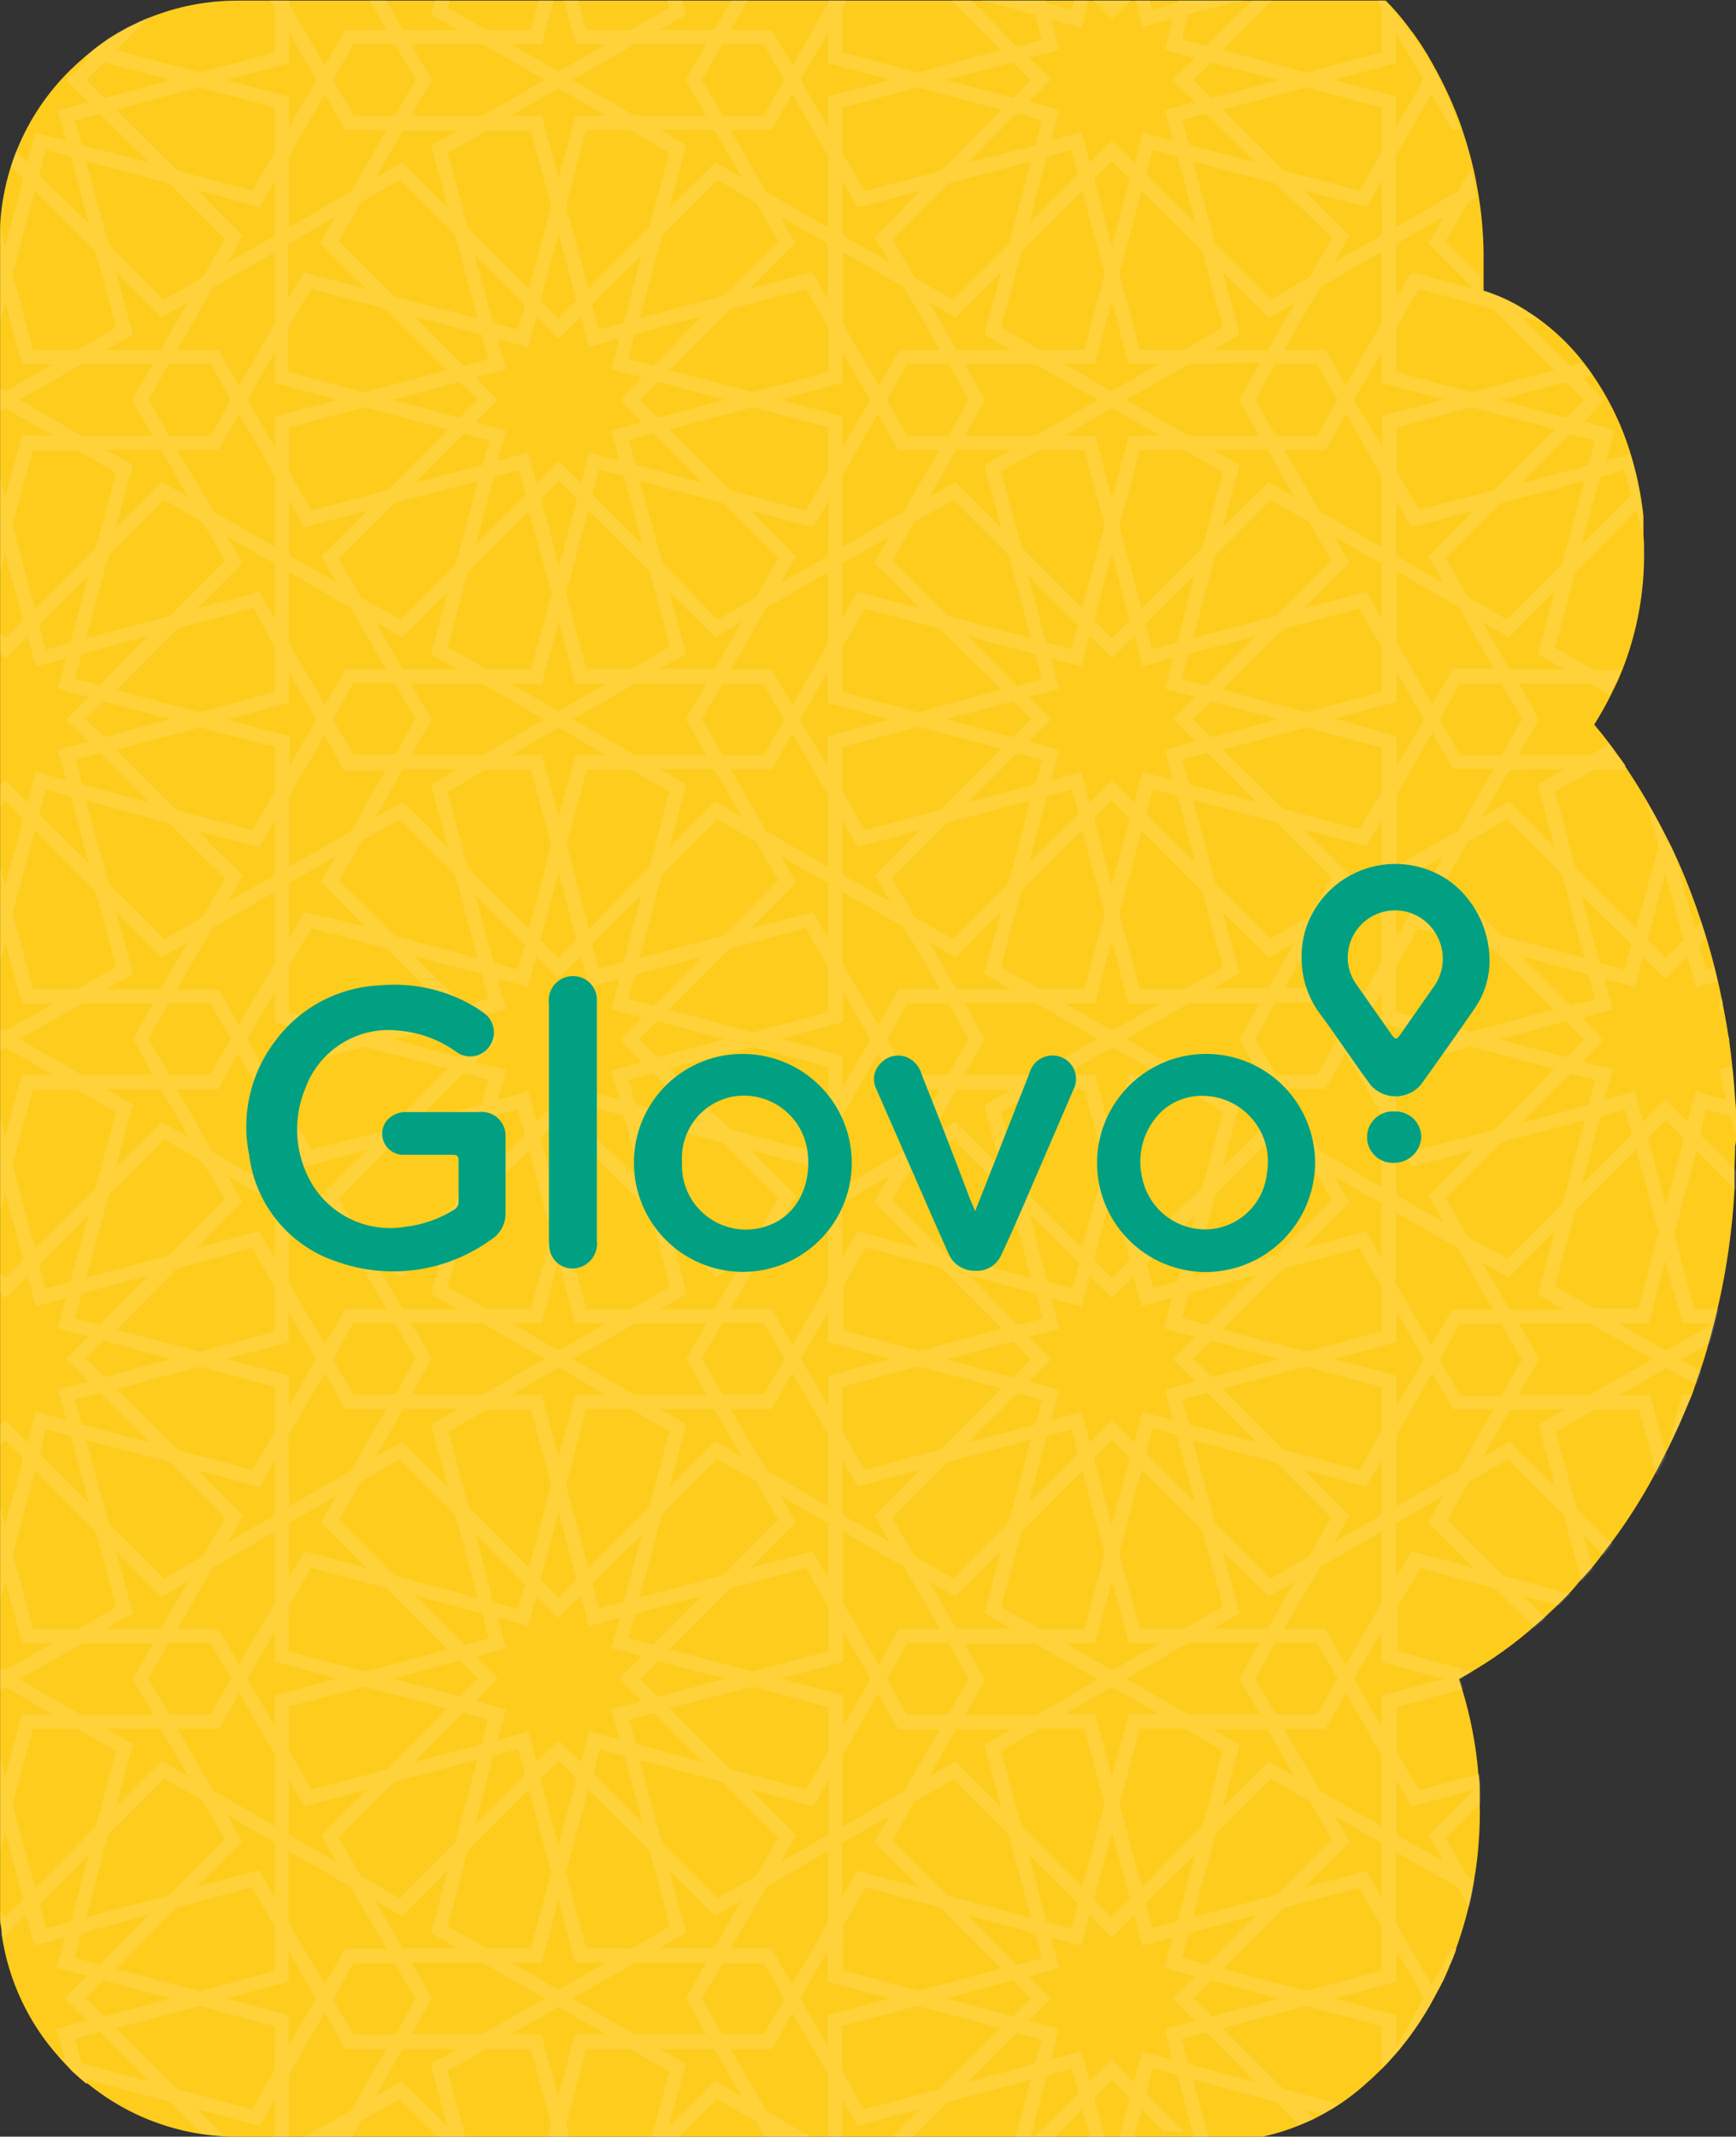 <svg width="139" height="171" viewBox="0 0 139 171" fill="none" xmlns="http://www.w3.org/2000/svg">
<rect x="0" y="0" width="139" height="171" fill="#333333" stroke="none"/>
<g id="glovobackgorund 1" clip-path="url(#clip0_67_279)">
<path id="Vector" d="M139.01 90.89C139.01 90.47 139.01 90.05 139.01 89.63C139.01 89.11 139.01 88.63 138.94 88.08C138.88 87.15 138.81 86.23 138.7 85.32C138.64 84.66 138.55 84 138.46 83.32C138.46 83.22 138.46 83.11 138.41 83.01C138.3 82.28 138.17 81.54 138.03 80.82L137.94 80.34C137.94 80.18 137.88 80.02 137.84 79.87C137.75 79.4 137.65 78.93 137.54 78.47C137.43 78.01 137.37 77.72 137.27 77.35C137.07 76.58 136.86 75.81 136.63 75.05C136.54 74.74 136.44 74.44 136.34 74.14L136.23 73.81C135.686 72.138 135.055 70.496 134.34 68.89C134.12 68.4 133.9 67.89 133.66 67.44C133.42 66.99 133.32 66.76 133.15 66.44C132.73 65.63 132.3 64.85 131.85 64.08C131.4 63.31 130.85 62.41 130.31 61.61L130.23 61.49C130.206 61.443 130.176 61.399 130.14 61.36C130.143 61.33 130.143 61.3 130.14 61.27C129.95 60.99 129.76 60.72 129.56 60.46C129.36 60.2 129.14 59.86 128.91 59.57C128.5 59.03 128.08 58.5 127.65 57.99C128.125 57.236 128.563 56.458 128.96 55.66C129.13 55.32 129.29 54.98 129.45 54.66C129.61 54.34 129.74 53.97 129.88 53.66C131.073 50.647 131.671 47.431 131.64 44.19C131.64 43.75 131.64 43.31 131.59 42.88C131.59 42.68 131.59 42.49 131.59 42.3C131.59 42.11 131.59 42.03 131.59 41.89C131.59 41.75 131.59 41.54 131.59 41.36C131.59 41.18 131.52 40.74 131.48 40.44C131.293 39.086 130.999 37.748 130.6 36.44C129.931 34.191 128.919 32.06 127.6 30.12C127.49 29.94 127.37 29.78 127.25 29.61C127.13 29.44 127.01 29.28 126.88 29.12C125.952 27.902 124.869 26.81 123.66 25.87L123.1 25.45C122.91 25.31 122.71 25.18 122.51 25.05C121.959 24.68 121.384 24.346 120.79 24.05C120.144 23.738 119.475 23.474 118.79 23.26V22.7V22.64C118.79 22.05 118.79 21.45 118.79 20.84C118.803 19.166 118.68 17.494 118.42 15.84C118.36 15.45 118.29 15.06 118.22 14.68C118.15 14.3 118.07 13.9 117.98 13.52C117.742 12.486 117.451 11.465 117.11 10.46L117.02 10.18C116.89 9.8 116.75 9.43 116.6 9.05C116.45 8.67 116.24 8.17 116.04 7.73C115.84 7.29 115.62 6.84 115.4 6.4L115.06 5.75L114.7 5.1L114.27 4.34L114.2 4.24L113.98 3.88C113.84 3.65 113.69 3.42 113.53 3.2C113.341 2.91 113.138 2.629 112.92 2.36C112.58 1.89 112.22 1.44 111.84 1C111.46 0.56 111.26 0.36 110.96 0.05H19.01C16.613 0.047 14.237 0.502 12.01 1.39C11.72 1.5 11.44 1.62 11.16 1.75L10.24 2.19L9.44 2.64C9.16 2.8 8.89 2.97 8.63 3.14C8.167 3.446 7.723 3.78 7.3 4.14L6.74 4.6C4.762 6.255 3.144 8.298 1.986 10.602C0.828 12.907 0.156 15.425 0.01 18V153V153.28C0.005 153.343 0.005 153.407 0.01 153.47C0.01 153.71 0.01 153.95 0.08 154.19L0.14 154.63V154.68V154.85C0.677 158.517 2.292 161.942 4.78 164.69C5.12 165.063 5.453 165.423 5.78 165.77L6.32 166.26L6.89 166.74H7.01C10.393 169.511 14.636 171.017 19.01 171H101.08C102.106 170.782 103.111 170.471 104.08 170.07C104.47 169.92 104.85 169.75 105.22 169.57L105.91 169.21C106.38 168.95 106.84 168.68 107.29 168.38C107.993 167.911 108.661 167.393 109.29 166.83C109.75 166.43 110.19 166.02 110.62 165.59C110.87 165.35 111.11 165.1 111.33 164.85L111.73 164.4C111.93 164.18 112.12 163.95 112.3 163.72C112.48 163.49 112.86 163.01 113.11 162.65C113.36 162.29 113.43 162.2 113.58 161.97C113.67 161.845 113.754 161.714 113.83 161.58C113.92 161.45 114 161.32 114.08 161.19L114.38 160.69C114.48 160.53 114.57 160.37 114.65 160.21L114.95 159.66C115.14 159.32 115.31 158.97 115.48 158.66C115.65 158.35 115.87 157.82 116.05 157.39C116.05 157.31 116.12 157.22 116.16 157.14C116.31 156.79 116.45 156.43 116.58 156.07V155.97C116.973 154.886 117.307 153.781 117.58 152.66C117.68 152.28 117.76 151.9 117.84 151.51C117.92 151.12 117.96 150.84 118.02 150.51C118.207 149.475 118.334 148.43 118.4 147.38C118.481 146.366 118.508 145.347 118.48 144.33C118.48 144.06 118.48 143.8 118.48 143.54C118.48 143.01 118.48 142.48 118.37 141.95C118.183 139.653 117.747 137.383 117.07 135.18L116.95 134.78L116.82 134.38C116.99 134.29 117.15 134.19 117.31 134.09C119.395 132.914 121.346 131.516 123.13 129.92L123.57 129.54C123.93 129.21 124.28 128.86 124.63 128.54L125.11 128.07L125.58 127.59C125.88 127.28 126.15 126.95 126.45 126.59C126.77 126.25 127.06 125.93 127.36 125.59C127.66 125.25 127.94 124.86 128.23 124.49L128.94 123.56C130.253 121.816 131.429 119.974 132.46 118.05C133.173 116.717 133.84 115.367 134.46 114C134.8 113.23 135.12 112.45 135.46 111.66C135.56 111.39 135.66 111.12 135.74 110.85C135.82 110.58 135.99 110.12 136.12 109.75C136.38 109 136.62 108.24 136.82 107.47C136.95 107.03 137.07 106.59 137.18 106.14C137.29 105.69 137.41 105.25 137.51 104.8C138.242 101.662 138.7 98.467 138.88 95.25V94.86C138.88 94.73 138.88 94.6 138.88 94.47V94.32C138.88 94.1 138.88 93.89 138.88 93.67C138.88 93.03 138.93 92.39 138.93 91.74C139.01 91.43 139.01 91.16 139.01 90.89Z" fill="#FECC1D"/>
<g id="Group" opacity="0.12">
<path id="Vector_2" d="M133.45 116.22C134.18 114.74 134.86 113.22 135.45 111.62H134.67L133.45 116.22Z" fill="white"/>
<path id="Vector_3" d="M138.35 83L138.21 83.13L138.39 83.31C138.38 83.25 138.36 83.14 138.35 83Z" fill="white"/>
<path id="Vector_4" d="M21.21 59.59H21.37L22.01 59.76V61.23C22.11 61.193 22.214 61.166 22.32 61.15C22.591 61.08 22.87 61.049 23.15 61.06V59.59H21.21ZM24.21 59.59L23.38 61.05C23.636 61.062 23.891 61.099 24.14 61.16L24.57 61.31L25.57 59.58L24.21 59.59ZM32.21 82.69V83L33.29 82.71L32.21 82.69ZM32.6 64.48C32.6 64.48 32.6 64.48 32.6 64.54L32.43 64.82C32.29 65.05 32.17 65.29 32.04 65.53C32.024 65.575 32.004 65.619 31.98 65.66L32.11 65.59L34.23 67.71C34.36 67.3 34.48 66.9 34.62 66.49L32.6 64.48ZM21.21 59.59H21.37L22.01 59.76V61.23C22.11 61.193 22.214 61.166 22.32 61.15C22.591 61.08 22.87 61.049 23.15 61.06V59.59H21.21ZM32.55 64.48C32.55 64.48 32.55 64.48 32.55 64.54L32.38 64.82C32.24 65.05 32.12 65.29 31.99 65.53C31.974 65.575 31.954 65.619 31.93 65.66L32.06 65.59L34.18 67.71C34.31 67.3 34.43 66.9 34.57 66.49L32.55 64.48ZM35.82 63.78L35.94 63.67C35.894 63.699 35.853 63.736 35.82 63.78ZM32.16 82.69V83L33.24 82.71L32.16 82.69ZM24.16 59.59L23.33 61.05C23.586 61.062 23.841 61.099 24.09 61.16L24.52 61.31L25.52 59.58L24.16 59.59ZM136.59 88.8L138.59 89.33L139 90.89C139 90.47 139 90.05 139 89.63C139 89.21 138.95 88.63 138.93 88.08C138.87 87.153 138.79 86.233 138.69 85.32L137.62 85.61L138.21 88L135.78 87.35L135.13 89.78L133.34 88L131.57 89.78L130.91 87.35L128.47 88.02L129.14 85.57L126.7 85L128.49 83.22L126.7 81.44L129.14 80.79L128.46 78.35L130.91 79.01L131.57 76.58L133.34 78.36L135.13 76.58L135.77 79.01L137.49 78.55C137.39 78.18 137.32 77.8 137.21 77.43L136.59 77.59L136.08 75.59L136.58 75.09C136.49 74.78 136.39 74.48 136.28 74.18C136.28 74.07 136.21 73.96 136.18 73.85L135.72 74.3L134.28 68.93C134.07 68.44 133.84 67.93 133.6 67.48C133.36 67.03 133.27 66.8 133.09 66.48C132.67 65.67 132.25 64.89 131.79 64.12L132.79 67.7L131.01 74.29L126.16 69.43L124.52 63.37L127.62 61.59H130.3L130.2 61.47C130.183 61.421 130.156 61.377 130.12 61.34C130.12 61.34 130.12 61.28 130.07 61.25C129.88 60.97 129.69 60.7 129.49 60.44C129.285 60.132 129.065 59.835 128.83 59.55L127.31 60.43H121.6L123.25 57.56L121.61 54.71H127.31L128.88 55.62C129.06 55.28 129.22 54.94 129.37 54.62C129.52 54.3 129.67 53.93 129.81 53.62H127.61L124.51 51.83L126.13 45.83L131.01 40.85L131.52 42.79C131.52 42.59 131.52 42.4 131.52 42.21C131.529 42.074 131.529 41.937 131.52 41.8V41.27C131.52 40.96 131.45 40.65 131.41 40.35C131.218 38.996 130.924 37.659 130.53 36.35L128.61 36.86L129.28 34.42L126.84 33.77L128.49 32L126.7 30.22L127.37 30.04C127.26 29.86 127.13 29.7 127.01 29.53C126.89 29.36 126.77 29.2 126.64 29.04L125.75 29.28L121.82 25.36L123.43 25.79L122.87 25.37C122.68 25.23 122.48 25.1 122.27 24.97C121.721 24.602 121.15 24.268 120.56 23.97C119.913 23.659 119.245 23.395 118.56 23.18C118.56 23 118.56 22.81 118.56 22.62V22.56C118.56 22.4 118.56 22.23 118.56 22.07L115.76 19.27L117.54 16.18L118.23 15.78C118.17 15.39 118.1 15 118.02 14.62C117.94 14.24 117.88 13.84 117.79 13.46L116.69 15.33L111.76 18.18V12.48L114.62 7.54L116.26 10.4H116.93C116.93 10.31 116.87 10.21 116.82 10.12C116.69 9.74 116.56 9.37 116.4 8.99C116.24 8.61 116.05 8.11 115.85 7.67C115.65 7.23 115.43 6.78 115.2 6.34C115.1 6.12 114.98 5.9 114.87 5.69L114.51 5.04L114.07 4.28L114.01 4.18L113.94 4.05C113.885 3.976 113.835 3.9 113.79 3.82C113.64 3.59 113.5 3.36 113.33 3.14C113.16 2.92 112.94 2.57 112.73 2.3C112.38 1.83 112.02 1.38 111.64 0.94C111.26 0.5 111.07 0.3 110.77 -0.01H110.26L110.62 0.59V4.17L104.58 5.8L97.9 4L101.9 -9.76585e-06H100.27L96.63 3.67L94.63 3.14L95.17 1.14L99.59 -9.76585e-06H94.32L94.25 0.23L92.25 0.76L92.08 -9.76585e-06H90.89L91.46 2.18L93.9 1.51L93.26 4L95.69 4.65L93.9 6.39L95.7 8.17L93.26 8.82L93.9 11.26L91.47 10.6L90.83 13.05L89.01 11.26L87.26 13L86.61 10.57L84.18 11.22L84.83 8.78L82.39 8.13L84.18 6.35L82.39 4.61L84.83 4L84.18 1.57L86.61 2.22L87.18 -9.76585e-06H86.01L85.79 0.76L83.79 0.24L83.77 -9.76585e-06H78.47L82.89 1.18L83.4 3.18L81.4 3.72L77.77 -9.76585e-06H76.14L80.14 4L73.52 5.79L67.45 4.17V0.61L67.81 -9.76585e-06H66.31V0.29L63.45 5.23L61.81 2.39H58.52L59.9 -9.76585e-06H58.57L57.2 2.39H52.83L54.95 1.17L54.63 -9.76585e-06H53.44L53.59 0.61L50.52 2.39H46.95L46.31 -9.76585e-06H45.12L46.12 3.55H48.51L44.72 5.73L40.95 3.55H43.39L44.34 -9.76585e-06H43.14L42.51 2.39H38.95L35.86 0.61L36.01 -9.76585e-06H34.83L34.52 1.17L36.63 2.39H32.27L30.89 -9.76585e-06H29.56L30.94 2.39H27.64L26.01 5.24L23.15 0.31V-9.76585e-06H21.64L22.01 0.62V4.17L16.01 5.8L9.28 4L12.01 1.34C11.73 1.45 11.44 1.57 11.17 1.7L10.25 2.14L9.44 2.59L8.63 3.09L8.01 3.67H7.83L7.26 4.1L6.7 4.56L7.07 4.65L5.28 6.39L7.08 8.17L4.63 8.83L5.28 11.26L2.86 10.61L2.2 13L1.27 12.08C1.112 12.476 0.976 12.88 0.86 13.29L1.86 14.29L0.41 19.69L0.01 18.11V25.74L0.41 24.16L1.76 29.16H4.2L0.41 31.32L0.01 31.07V32.89L0.41 32.65L4.21 34.84H1.75L0.41 39.84L0.01 38.24V45.86L0.41 44.29L1.86 49.64L0.41 51.07L0.01 50.66V52.29L0.42 52.71L2.21 50.93L2.85 53.36L5.29 52.71L4.65 55.14L7.09 55.78L5.29 57.58L7.08 59.36L4.63 60L5.28 62.43L2.86 61.78L2.21 64.24L0.41 62.44L0.01 62.87V64.5L0.42 64.08L1.87 65.52L0.41 70.87L0.01 69.29V76.92L0.41 75.34L1.76 80.34H4.2L0.41 82.5L0.01 82.25V84.07L0.41 83.83L4.2 86H1.75L0.41 91L0.01 89.43V97L0.41 95.47L1.86 100.82L0.41 102.26L0.01 101.84V103.47L0.42 103.89L2.21 102.11L2.85 104.55L5.29 103.89L4.65 106.33L7.09 106.96L5.29 108.76L7.08 110.54L4.64 111.19L5.29 113.62L2.86 113L2.21 115.45L0.41 113.63L0 114.05V115.68L0.41 115.26L1.86 116.68L0.41 122.05L0.01 120.47V128.1L0.42 126.52L1.77 131.52H4.2L0.41 133.68L0.01 133.44V135.25L0.41 135.01L4.21 137.2H1.75L0.41 142.2L0.01 140.61V148.22L0.42 146.65L1.86 152L0.41 153.44L0.01 153C0.005 153.087 0.005 153.173 0.01 153.26C0.005 153.323 0.005 153.387 0.01 153.45C0.01 153.69 0.06 153.93 0.09 154.17C0.12 154.41 0.09 154.39 0.09 154.5C0.09 154.61 0.09 154.57 0.09 154.61V154.66C0.085 154.713 0.085 154.767 0.09 154.82L0.3 155.05L2.09 153.27L2.73 155.7L5.17 155.04L4.53 157.48L6.97 158.12L5.17 159.91L6.96 161.69L4.52 162.35L5.17 164.78L4.72 164.66C5.07 165.03 5.41 165.39 5.78 165.74L6.32 166.23L6.89 166.71H7.01L6.93 166.43L13.58 168.21L16.13 170.75C16.733 170.844 17.34 170.907 17.95 170.94L15.82 168.81L20.82 170.15L22.01 168V171H23.15V166L26.01 161.1L27.65 164H30.94L28.09 168.92L24.43 171H26.74L26.93 170.89L26.87 171H28.2L28.93 169.74L32.01 168L35.07 171H37.27L35.86 165.73L38.95 164H42.51L44.13 170L43.87 171H45.59L45.33 170L46.95 164H50.51L53.59 165.78L52.19 171H54.39L57.45 168L60.52 169.78L61.26 171.05H62.59L62.53 170.95L62.71 171.05H65.01L61.37 168.94L58.51 164H61.8L63.45 161.13L66.3 166V171H67.44V168L68.67 170.12L73.67 168.79L71.47 171H73.11L75.89 168.22L82.53 166.44L81.32 171H82.52L83.83 166.09L85.83 165.57L86.37 167.57L82.83 171H84.46L86.65 168.8L87.25 171H88.45L87.61 167.87L89.01 166.44L90.45 167.86L89.64 171H90.83L91.41 168.82L93.28 170.69L93.34 170.6H94.83L91.77 167.53L92.28 165.53L94.28 166.05L95.57 171H96.76L95.52 166.43L102.19 168.22L104.03 170.07C104.43 169.92 104.81 169.75 105.18 169.57L104.41 168.82L105.87 169.21C106.33 168.95 106.8 168.68 107.25 168.38L102.77 167.19L97.9 162.32L104.56 160.54L110.62 162.16V165.59C110.866 165.356 111.1 165.109 111.32 164.85L111.73 164.4C111.93 164.18 112.12 163.95 112.3 163.72C112.48 163.49 112.86 163.01 113.11 162.65C113.36 162.29 113.43 162.2 113.57 161.97C113.667 161.849 113.751 161.719 113.82 161.58C113.92 161.46 114.007 161.329 114.08 161.19C114.189 161.029 114.29 160.862 114.38 160.69C114.478 160.536 114.565 160.376 114.64 160.21C114.75 160.03 114.85 159.84 114.94 159.66C115.13 159.32 115.31 158.97 115.48 158.66C115.65 158.35 115.87 157.82 116.05 157.39L116.15 157.14C116.31 156.79 116.44 156.43 116.57 156.07L116.62 155.97H116.26L114.62 158.82L111.76 153.89V148.2L116.69 151.04L117.63 152.66C117.737 152.281 117.823 151.898 117.89 151.51C117.96 151.18 118.01 150.84 118.07 150.51L117.54 150.2L115.76 147.11L118.55 144.32C118.565 144.06 118.565 143.8 118.55 143.54C118.55 143.01 118.55 142.48 118.47 141.95L113.61 143.26L111.83 140.18V136.62L117.18 135.18C117.18 135.05 117.09 134.91 117.06 134.78C117.03 134.65 116.99 134.51 116.94 134.38C117.11 134.29 117.26 134.19 117.43 134.09L117.93 133.78L111.93 132.15V128.59L113.71 125.51L119.71 127.13L122.87 130.27C123.01 130.15 123.15 130.02 123.31 129.9L123.75 129.52L121.95 127.73L124.81 128.5L125.29 128.03L125.75 127.55L120.31 126.09L115.88 121.66L117.66 118.57L120.75 116.79L125.18 121.22L126.63 126.58C126.94 126.24 127.24 125.92 127.54 125.58L126.81 122.88L128.42 124.49L129.13 123.56L126.22 120.65L124.58 114.59L127.68 112.81H131.24L132.64 118.05C132.92 117.55 133.18 117.05 133.43 116.53L132.13 111.66H129.68L133.45 109.47L135.85 110.85C135.98 110.49 136.1 110.12 136.23 109.75L134.6 108.81L136.93 107.47C137.06 107.03 137.18 106.59 137.29 106.14C137.4 105.69 137.51 105.25 137.62 104.8H135.68L134.06 98.75L135.83 92.1L139 95.26C139 95.13 139 94.99 139 94.86C139 94.73 139 94.6 139 94.47V94.32C139 94.1 139 93.89 139 93.67L136.14 90.81L136.59 88.8ZM133.34 69.88L134.78 75.24L133.34 76.67L131.91 75.24L133.34 69.88ZM131.01 92L132.81 98.65L131.18 104.72H127.62L124.52 102.94L126.14 96.88L131.01 92ZM60.11 143.23L65.11 144.57L66.35 142.45V146.81L62.52 149L63.76 146.88L60.11 143.23ZM26.93 149L23.14 146.81V142.45L24.37 144.57L29.37 143.23L25.73 146.88L26.93 149ZM8.52 138.36H12.87L15.06 142.15L12.95 140.93L9.3 144.57L10.64 139.57L8.52 138.36ZM9.3 124.14L12.95 127.79L15.05 126.57L12.89 130.34H8.52L10.64 129.12L9.3 124.14ZM10.46 89L10.64 88.36L10.01 88.05L8.51 87.18H12.86L14.01 89.08L15.06 91L12.95 89.78L11.55 91.18L9.3 93.38L9.9 91.13L10.46 89ZM12.19 82.62L13.51 80.29H16.81L18.27 82.8L18.48 83.14L18.21 83.59L16.84 86H13.56L11.89 83.14L12.19 82.62ZM10.01 75.52L9.3 73L9.99 73.69L12.99 76.64L15.01 75.39L12.85 79.16H8.52L10.01 78.31L10.66 77.94L10.01 75.52ZM12.22 52.28L14.22 50.28L20.28 48.66L22.01 51.8V55.36L19.68 56L15.99 57L9.99 55.4L9.34 55.22L9.98 54.58L12.22 52.28ZM8.51 36H12.88L15.06 39.77L12.95 38.55L9.3 42.2L10.64 37.2L8.51 36ZM9.3 21.78L12.95 25.42L15.01 24.2L12.89 28H8.52L10.64 26.78L9.3 21.78ZM29.3 23.11L24.3 21.78L23.07 23.89V19.53L26.86 17.35L25.63 19.46L29.3 23.11ZM62.49 17.35L66.27 19.51V23.89L65.03 21.77L60.03 23.11L63.68 19.46L62.49 17.35ZM80.94 28H76.58L74.39 24.2L76.52 25.42L80.15 21.77L78.83 26.77L80.94 28ZM97.94 21.8L101.6 25.45L103.71 24.23L101.52 28H97.14L99.26 26.78L97.94 21.8ZM115.58 46.67L111.8 44.48V40.09L113.01 42.21L118.01 40.87L114.38 44.52L115.58 46.67ZM118.01 74.29L113.01 73L111.79 75.12V70.71L115.57 68.53L114.35 70.65L118.01 74.29ZM119.66 90.42L113.55 92L111.77 89V85.39L117.77 83.77L124.44 85.54L119.66 90.42ZM120.25 91.42L126.89 89.64L125.12 96.28L120.69 100.72L117.55 99L115.77 95.92L120.25 91.42ZM111.77 81V77.39L113.55 74.31L119.55 75.92L124.42 80.79L117.78 82.57L111.77 81ZM102.14 108.85L97.01 110.19L95.57 108.75L97.01 107.32L102.07 108.67L102.37 108.75L102.14 108.85ZM97.14 138.41H101.49L103.68 142.2L101.57 140.98L97.91 144.63L99.26 139.63L97.14 138.41ZM80.14 144.61L76.51 140.96L74.39 142.18L76.56 138.41H80.93L78.82 139.63L80.14 144.61ZM44.71 139.27L42.95 141L42.3 138.57L39.86 139.24L40.52 136.79L38.08 136.13L39.87 134.36L38.07 132.58L40.52 131.92L40.39 131.48L39.87 129.48L42.3 130.13L42.95 127.7L44.72 129.48L46.51 127.7L46.8 128.77L47.15 130.13L49.59 129.48L48.95 131.91L51.39 132.55L49.59 134.34L51.38 136.12L48.95 136.78L49.59 139.21L47.16 138.56L46.51 141L44.71 139.27ZM46.15 142.34L44.71 147.7L43.29 142.34L44.71 140.9L46.15 142.34ZM19.33 96L18.21 94.1L21.51 96L22 96.28V100.65L20.77 98.53L15.77 99.86L19.42 96.21L19.33 96ZM15.33 89.18L14.16 87.18H17.45L18.06 86.13L19.06 84.34L21.81 89.1L21.91 89.27V95L16.99 92.16L16.42 91.16L15.33 89.18ZM14.16 79.18L14.64 78.37L17.01 74.27L19.16 73L22.01 71.38V77.07L19.14 82L18.36 80.65L17.5 79.17L14.16 79.18ZM17.16 67.85L15.8 66.48L17.52 66.94L20.3 67.68L20.75 67.8L22.01 65.67V70L19.45 71.48L18.22 72.18L19.46 70.06L17.16 67.85ZM24.47 61.39L25.47 59.66L25.96 58.81L26.42 59.61V59.66L27.57 61.66H30.86L28.39 66L28.1 66.49L26.01 67.73L23.17 69.36V63.66L23.41 63.24L24.47 61.39ZM23.59 52.3L23.13 51.52V45.79L28.06 48.63L30.24 52.4L30.92 53.57H27.62L27.5 53.8L27.45 53.87L26.01 56.42L23.71 52.42L23.59 52.3ZM18.19 42.95L22.01 45.11V49.48L20.78 47.36L15.78 48.7L19.43 45.05L18.19 42.95ZM22.01 38.08V43.78L17.09 40.94L14.21 36H17.5L19.14 33.15L22.01 38.08ZM17.5 28H14.21L17.07 23L22.01 20.2V25.89L19.15 30.83L17.5 28ZM97.13 87.2H101.5L103.68 91L101.57 89.78L97.91 93.37L99.26 88.37L97.13 87.2ZM95.69 107L93.9 108.78L95.7 110.56L93.26 111.22L93.9 113.65L92.76 113.34L91.47 113L90.83 115.45L89.03 113.65L87.26 115.43L86.89 114L86.61 113L84.18 113.65L84.83 111.22L82.39 110.57L84.18 108.79L82.39 107L84.83 106.35L84.18 103.92L86.61 104.57L87.26 102.14L89.01 103.89L90.63 102.25L90.8 102.09V102.29L91.39 104.54L93.83 103.87L93.19 106.32L95.69 107ZM94.27 115L95.39 119.22L95.69 120.22L95.33 119.87L91.77 116.3L92.28 114.3L94.2 114.82V114.89L94.27 115ZM97.9 128.57L94.83 130.35H91.27L90.01 125.75L89.63 124.29L91.4 117.64L95 121.22L96.27 122.5L97.63 127.5L97.9 128.57ZM92.82 131.51L89.06 133.69L85.26 131.5H87.7L89.03 126.5L90.38 131.5L92.82 131.51ZM80.94 130.34H76.58L74.39 126.55L76.52 127.77L77.93 126.36L80.15 124.13L79.15 127.85L78.83 129.1L80.94 130.34ZM77.57 134.34L75.93 137.21H72.64L71.01 134.37L72.66 131.49H75.94L77.57 134.34ZM62.8 108.74L62.57 109.12L61.15 111.59H57.87L56.2 108.74L57.83 105.87H61.14L62.74 108.61L62.8 108.74ZM62.31 121.64L57.89 126.07L51.22 127.85L53.01 121.21L57.45 116.77L58.94 117.63L60.52 118.55L61.15 119.64L62.31 121.64ZM42.01 126.76L41.47 128.76L39.47 128.26L38.95 126L38.08 122.8L40.95 125.66L42.01 126.76ZM26.07 120.21L26.93 119.71L26.19 121L25.7 121.84L29.34 125.48L27.56 125L24.37 124.15L23.14 126.27V121.9L26.07 120.21ZM27.14 121.64L28.93 118.56L32.01 116.77L34.83 119.6L36.44 121.2L37.74 126L38.25 127.89L31.58 126.1L27.14 121.64ZM23.14 102.64V97L28.07 99.84L29.17 101.75L30.93 104.75H27.63L26.01 107.6L25.51 106.75L23.14 102.64ZM23.14 95.59V91.27L24.37 93.39L29.37 92.05L25.7 95.7L25.89 96.02L26.89 97.82L23.82 96L23.14 95.59ZM23.21 89.05L23.14 89V85.39L27.9 84.11L29.17 83.77L32.05 84.54H32.11L35.84 85.54L31.01 90.41L28.33 91.13L24.93 92L24.39 91.09L23.21 89.05ZM26.26 68.88L26.92 68.5L26.38 69.42L25.69 70.59L26.82 71.72L29.29 74.2L27.13 73.62L24.37 73L23.14 75.12V70.71L26.26 68.88ZM28.95 67.31L31.87 65.63L32 65.56L34.12 67.68L36.45 70L37.01 72.16L38.24 76.68L37.01 76.35L32.71 75.19L31.59 74.89L27.15 70.46L28.94 67.37L28.95 67.31ZM27.36 58.74L26.66 57.55L27.47 56.12L27.52 56.05L28.3 54.68H31.59L33.14 57.34L33.26 57.53L31.62 60.39H28.33L27.38 58.77L27.36 58.74ZM56.24 38.63L50.89 37.2L50.36 35.2L52.31 34.66L56.24 38.63ZM51.24 31.99L52.68 30.55L58.01 32L52.65 33.43L51.24 31.99ZM73.67 48.69L68.67 47.36L67.44 49.48V45.11L71.23 42.93L70.01 45.05L73.67 48.69ZM89.05 52.69L90.84 50.89L91.48 53.34L93.92 52.67L93.28 55.12L95.71 55.77L93.92 57.55L95.72 59.33L93.26 60L93.9 62.43L91.47 61.78L90.83 64.22L89.01 62.44L87.24 64.22L86.59 61.79L84.16 62.44L84.83 60L82.39 59.34L84.18 57.57L82.38 55.79L84.83 55.13L84.15 52.69L86.61 53.35L87.25 50.9L89.05 52.69ZM87.61 49.64L89.01 44.28L90.45 49.64L89.01 51.07L87.61 49.64ZM95.53 51.07L97.32 44.43L101.76 40L104.83 41.78L106.62 44.87L102.2 49.3L95.53 51.07ZM100.53 50.93L96.61 54.85L94.61 54.32L95.15 52.32L100.53 50.93ZM94.23 51.42L92.23 51.94L91.72 49.94L95.64 46.02L94.23 51.42ZM89.87 101.42L89.01 102.26L87.59 100.83L88.89 96L89.03 95.46L90.47 100.82L89.87 101.42ZM88.43 124.28L88.01 126L86.83 130.38H83.26L80.16 128.6L81.78 122.6L82.01 122.38L86.66 117.72L88.43 124.28ZM87.59 116.7L89.01 115.26L90.45 116.68L89.01 122.05L87.59 116.7ZM86.3 116.35L82.37 120.28L83.25 117.03L83.81 114.92L85.81 114.4L85.98 115.04L86.3 116.35ZM82.89 114L77.52 115.44L81.45 111.52L83.45 112.04L82.89 114ZM81.11 110.23L76.49 109L75.75 108.8L76.89 108.5L81.11 107.37L82.53 108.81L81.11 110.23ZM44.72 116.63L43.39 111.63H40.95L44.71 109.44L48.51 111.63H46.07L44.72 116.63ZM27.14 95.89L31.58 91.45L32.77 91.13L38.22 89.67L37.83 91.13L36.45 96.32L32.01 100.75L30.86 100.09L28.93 99L27.22 96L27.14 95.89ZM32.14 82.98L33.22 82.69H33.37L36.76 81.78L37.01 82L38.21 83.19L37.01 84.4L36.8 84.61L32.15 83.36L31.48 83.18L32.16 83L32.14 82.98ZM35.92 63.66L35.84 63.37L37.01 62.7L38.94 61.59H42.51L43.8 66.42L44.13 67.64L42.34 74.29L41.47 73.42L37.47 69.42L37.01 67.71L35.93 63.71L35.92 63.66ZM34.44 57.38L32.92 54.73H38.62L43.56 57.58L38.62 60.43H32.93L34.58 57.56L34.44 57.38ZM53.59 47.38L57.26 51L57.69 50.75L59.37 49.75L58.37 51.54L57.23 53.54H52.83L54.95 52.32L53.59 47.38ZM71.25 57.58L66.25 58.92V61.36L64.07 57.58L66.25 53.81V56.25L71.25 57.58ZM85.01 84.8L84.72 84.99L82.93 85.99H77.23L78.87 83.13L78.5 82.49L77.23 80.28H82.93L87.87 83.12L85.01 84.8ZM80.13 93.37L76.5 89.73L74.39 91L76.58 87.23H80.94L78.83 88.45L80.13 93.37ZM82.54 102.26L80.37 101.68L75.87 100.47L73.66 98.25L71.45 96L73.24 93L73.52 92.83L76.33 91.21L80.76 95.64L81.3 97.64L82.54 102.26ZM73.63 99.88L73.32 99.8L68.66 98.54L67.43 100.66V96.3L71.22 94.11L70.01 96.23L73.38 99.62L73.63 99.88ZM53.59 103L53.34 103.14L50.52 104.78H46.95L45.33 98.7L47.11 92.05L52.01 96.92L53.53 102.55L53.59 103ZM39.01 91.12L39.5 89.33L39.92 89.22L41.45 88.8L41.99 90.8L38.06 94.72L39.01 91.12ZM40.25 79.88L39.85 78.33L40.44 78.49L42.28 78.98L42.93 76.54L44.7 78.32L46.49 76.55L47.15 79L49.59 78.33L48.95 80.78L51.39 81.42L49.59 83.21L51.38 85L48.95 85.66L49.59 88L47.16 87.34L46.51 89.78L44.72 88L42.95 89.78L42.3 87.34L39.89 88L40.52 85.62L39.88 85.45L38.08 85L39.87 83.22L38.07 81.44L40.16 80.88L40.52 80.79L40.25 79.88ZM48.51 60.43H46.07L45.14 63.84L44.72 65.4L44.58 64.84L43.39 60.42H40.95L44.71 58.23L47.86 60.04L48.51 60.43ZM62.24 70.52L57.89 74.89L57.37 75.03L51.22 76.67L53.01 70L57.45 65.57L60.52 67.35L62.31 70.43L62.24 70.52ZM50.87 78L56.24 76.56L52.32 80.49L50.32 79.96L50.87 78ZM49.94 77L47.94 77.53L47.42 75.53L51.35 71.61L49.94 77ZM57.26 64.13L53.61 67.79L54.95 62.79L52.83 61.57H57.18L59.37 65.35L57.26 64.13ZM53.59 63.36L52.01 69.42L47.16 74.31L45.37 67.65L46.99 61.59H50.56L53.59 63.36ZM44.72 69.87L46.16 75.23L44.72 76.66L43.28 75.24L44.72 69.87ZM46.16 91.1L44.72 96.45L43.3 91.1L44.72 89.66L46.16 91.1ZM42.36 92.04L44.14 98.68L42.51 104.74H38.95L35.86 103L37.47 97L42.36 92.04ZM43.36 105.9L44.69 100.9L46.04 105.9H48.51L44.72 108.08L40.95 105.9H43.36ZM47.42 90.75L47.94 88.75L49.94 89.27L51.38 94.63L47.42 90.75ZM50.33 86.41L52.28 85.87L56.21 89.81L50.86 88.37L50.33 86.41ZM51.19 83.16L52.63 81.73L58.01 83.17L52.65 84.61L51.19 83.16ZM53.56 80.79L55.11 79.24L58.44 75.92L64.49 74.29L66.29 77.38V81L61.42 82.31L60.24 82.63L53.56 80.79ZM65.43 73.61L65.08 73L64.75 73.09L60.11 74.29L63.76 70.64L62.53 68.53L66.31 70.69V75.08L65.43 73.61ZM67.43 74.87V71.37L72.37 74.21L74.01 77L75.24 79.13H72.01L70.32 82L67.46 77.08L67.43 74.87ZM78.92 77.43L78.8 77.92L80.49 78.92L80.91 79.16H76.58L75.46 77.24L74.39 75.39L76.52 76.61L79.39 73.72L80.15 72.96L79.91 73.87L78.92 77.43ZM77.54 83.14L75.93 86H72.64L71.01 83.19L72.66 80.31H75.94L77.25 82.56L77.54 83.14ZM76.3 75.14L73.21 73.36L71.42 70.28L75.86 65.85L82.5 64.06L80.73 70.71L76.3 75.14ZM75.3 64.81L69.24 66.43L67.45 63.35V59.79L73.51 58.17L80.18 59.94L75.3 64.81ZM73.65 66.44L71.06 69.05L70.06 70.05L71.28 72.17L67.45 70V65.67L68.68 67.79L69.47 67.58L73.65 66.44ZM71.95 87.17H75.25L72.95 91.17L72.4 92.1L67.46 95V89.27L69.11 86.43L70.32 84.33L71.95 87.17ZM85.26 80.3H87.7L88.7 76.41L89.01 75.33L90.36 80.33H92.8L89.06 82.5L85.26 80.3ZM87.61 65.5L89.01 64.07L90.45 65.51L89.01 70.87L87.61 65.5ZM88.45 73.08L87.56 76.39L86.82 79.15H83.26L81.46 78.15L80.27 77.46L80.17 77.4L81.01 74.12L81.76 71.32L86.64 66.45L88.45 73.08ZM82.39 69.08L83.83 63.72L85.83 63.19L86.37 65.19L82.39 69.08ZM82.89 62.77L77.53 64.21L81.44 60.28L83.44 60.81L82.89 62.77ZM81.11 59L75.75 57.56L81.11 56.13L82.53 57.56L81.11 59ZM77.52 50.92L82.89 52.35L83.4 54.35L81.4 54.89L77.52 50.92ZM80.15 55.18L73.52 57L67.45 55.38V51.79L69.24 48.71L75.24 50.32L80.15 55.18ZM66.3 63.66V69.37L61.36 66.52L58.5 61.58H61.78L63.24 59.07L63.43 58.72L66.3 63.66ZM62.45 58.16L61.14 60.44H57.87L56.2 57.58L57.7 55L57.83 54.77H61.14L62.8 57.62L62.45 58.16ZM56.52 54.73L54.89 57.54L56.54 60.4H50.81L48.64 59.15L45.87 57.56L50.87 54.7L56.52 54.73ZM44.72 56.91L40.95 54.73H43.39L44.72 49.73L46.07 54.73H48.51L44.72 56.91ZM41.15 74.73L42.01 75.58L41.47 77.58L40.65 77.36L39.52 77L38.08 71.64L41.15 74.73ZM39.09 79.92L37.14 80.46L33.21 76.53L37.02 77.53L38.58 77.94L39.09 79.92ZM37.01 86L37.13 85.88L39.08 86.4L38.57 88.4L36.94 88.84L35.94 89.1L33.19 89.84L33.93 89.1L37.01 86ZM32.2 102.2L35.84 98.55L34.52 103.55L36.63 104.77H32.27L30.08 101L32.2 102.2ZM38.64 105.91L43.58 108.75L38.64 111.61H32.93L34.58 108.74L32.94 105.89L38.64 105.91ZM45.87 108.77L50.87 105.91H56.57L54.92 108.76L56.57 111.62H50.81L45.87 108.77ZM52.87 104.77L53.15 104.61L54.99 103.55L54.19 100.55L53.65 98.55L57.3 102.2L59.37 101L57.2 104.77H52.87ZM57.49 100.77L55.22 98.51L53.01 96.33L51.21 89.67L57.86 91.45L62.3 95.89L62.05 96.32L60.53 99L57.49 100.77ZM62.86 97.33L63.8 95.72L60.11 92.05L65.11 93.38L66.35 91.27V95.63L63.01 97.56L62.57 97.82L62.86 97.33ZM64.53 92L58.47 90.38L53.61 85.55L60.26 83.77L66.32 85.39V89L64.53 92ZM62.53 83.13L63.2 82.95L67.5 81.8V79.4L69.69 83.16L68.22 85.73L67.46 87V84.51L62.53 83.13ZM67.53 102.93L69.32 99.85L73.1 100.85L75.36 101.46L80.23 106.33L78.03 106.92L73.6 108.11L70.4 107.25L67.53 106.48V102.93ZM77.6 102.07L80.09 102.74L82.97 103.51L83.48 105.51L81.48 106.04L77.6 102.07ZM82.47 97.2L86.4 101.12L85.86 103.12L83.86 102.59L82.47 97.2ZM81.8 95L81.59 94.29L80.16 89L81.34 88.32L83.26 87.22H86.82L88.44 93.22L88.27 93.86L86.65 99.86L81.8 95ZM87.7 86H85.27L87.01 85L89.01 83.82H89.08L92.82 86H90.38L89.01 91L87.7 86ZM90.18 83.16L95.18 80.3H100.88L99.23 83.15L100.83 86H95.12L90.18 83.16ZM94.83 79.16H91.27L89.64 73.16L91.41 66.5L96.28 71.37L97.9 77.43L94.83 79.16ZM91.77 65.16L92.28 63.16L94.28 63.69L95.72 69.05L91.77 65.16ZM85.77 51.94L83.77 51.42L82.33 46.06L86.32 50L85.77 51.94ZM82.55 51.08L75.88 49.29L71.44 44.86L73.24 41.77L76.33 40L80.76 44.43L82.55 51.08ZM66.3 51.48L63.44 56.42L61.81 53.57H58.52L59.26 52.31L61.38 48.64L66.3 45.79V51.48ZM66.3 44.48L62.5 46.66L63.74 44.54L60.11 40.87L65.11 42.2L66.35 40.09L66.3 44.48ZM62.3 44.73L60.52 47.82L57.44 49.6L57.01 49.11L53.07 45.11L51.21 38.48L57.88 40.27L62.3 44.73ZM51.38 43.5L47.45 39.58L47.97 37.58L49.97 38.1L51.38 43.5ZM52.01 45.74L53.63 51.74L50.56 53.52H46.95L45.33 47.52L47.11 40.87L52.01 45.74ZM44.76 45.28L43.34 39.92L44.76 38.49L46.2 39.93L44.76 45.28ZM44.18 47.51L42.51 53.57H38.95L35.86 51.79L37.47 45.79L42.34 40.92L44.18 47.51ZM38.12 43.51L39.56 38.16L41.56 37.63L42.1 39.63L38.12 43.51ZM38.62 37.21L33.26 38.64L37.17 34.72L39.17 35.25L38.62 37.21ZM38.26 38.5L36.49 45.15L32.01 49.57L28.92 47.79L27.13 44.71L31.57 40.27L38.26 38.5ZM32.2 51L35.84 47.35L34.52 52.35L36.63 53.57H32.27L31.58 52.38L30.08 49.78L32.2 51ZM32.26 61.57H35.12H36.62L34.51 62.79L35.09 65L35.84 67.82L34.53 66.52L32.53 64.52L32.18 64.18L30.07 65.4L32.26 61.57ZM23.14 77.37L24.93 74.28L27.32 74.92L30.95 75.92L32.47 77.43L35.81 80.78L32.18 81.78L29.18 82.58L27.92 82.24L23.14 81V77.37ZM28.3 105.89H31.59L33.26 108.75L31.62 111.62H28.33L26.66 108.77L28.3 105.89ZM32.3 112.75H36.67L34.52 114L35.84 119L32.2 115.36L30.09 116.58L32.3 112.75ZM38.62 129.12L39.13 131.12L37.43 131.59L37.19 131.66L33.26 127.73L38.62 129.12ZM38.26 134.33L36.84 135.77L31.48 134.33L36.82 132.9L38.26 134.33ZM37.53 120.59L37.25 119.59L35.9 114.59L38.99 112.81H42.51L44.13 118.81L43.91 119.6L42.46 125L42.34 125.45L42.09 125.2L37.53 120.59ZM44.01 123.75L44.72 121.07L45.06 122.28L46.16 126.42L44.72 127.85L43.28 126.43L44.01 123.75ZM45.75 120.38L45.55 119.66L45.33 118.83L46.95 112.77H50.52L53.59 114.55L52.2 119.74L51.97 120.6L51.27 121.3L47.12 125.49L45.75 120.38ZM47.45 126.76L50.63 123.59L51.38 122.84L49.94 128.2L47.94 128.72L47.74 127.93L47.45 126.76ZM50.89 129.14L56.24 127.71L52.32 131.63L50.32 131.1L50.89 129.14ZM57.26 115.33L56.37 116.21L53.61 119L54.95 114L52.83 112.79H57.18L59.37 116.58L57.26 115.33ZM61.81 104.75H58.52L61.38 99.82L63.49 98.6L66.3 97V102.69L63.44 107.63L63.19 107.19L61.81 104.75ZM66.3 104.98V107.42L69.74 108.34L71.27 108.75L69.18 109.32L66.32 110.09V112.53L64.14 108.75L66.3 104.98ZM67.45 110.98L68.31 110.75L73.51 109.35L75.63 109.91L80.18 111.12L75.3 116L69.24 117.62L68.24 115.95L67.42 114.54L67.45 110.98ZM75.89 117L82.53 115.22L81.89 117.6L81.21 120.11L80.76 121.84L77.27 125.33L76.33 126.33L73.24 124.55L71.45 121.46L73.25 119.67L75.89 117ZM93.33 102.8L92.33 103.08L92.18 102.49L91.82 101.13L95.74 97.2L94.3 102.56L93.33 102.8ZM91.41 99.8L89.64 93.15L91.26 87.09H94.83L97.9 89L96.28 95L91.41 99.8ZM100.51 83.1L102.14 80.23H105.44L107.11 83.1L105.45 86H102.18L100.51 83.1ZM101.51 79.1H97.14L99.26 77.88L97.91 73L101.57 76.65L103.68 75.43L101.51 79.1ZM101.75 75.1L97.32 70.68L95.51 64.02L102.18 65.8L106.61 70.24L104.83 73.32L101.75 75.1ZM95.2 62.78L94.66 60.78L96.66 60.24L100.6 64.17L95.2 62.78ZM95.53 57.57L97.01 56.14L102.37 57.57L97.01 59L95.53 57.57ZM97.9 55.21L102.77 50.33L108.83 48.7L110.63 51.78V55.35L104.58 57L97.9 55.21ZM109.39 47.36L104.39 48.69L108.05 45.05L106.82 42.93L110.6 45.11V49.48L109.39 47.36ZM110.61 43.77L105.69 40.93L102.83 36H106.12L107.77 33.15L110.61 38.07V43.77ZM106.11 28H102.83L105.69 23L110.61 20.15V25.85L107.76 30.85L106.11 28ZM105.44 29.14L107.11 32L105.46 34.86H102.18L100.51 32L102.14 29.13L105.44 29.14ZM103.68 39.8L101.57 38.58L97.91 42.19L99.26 37.19L97.14 36H101.49L103.68 39.8ZM97.9 37.8L96.28 43.8L91.41 48.69L89.64 42.05L91.26 36H94.83L97.9 37.8ZM90.38 34.86L89.03 39.86L87.7 34.86H85.27L89.01 32.64L92.81 34.83L90.38 34.86ZM86.82 36L88.44 42L86.65 48.65L81.8 43.79L80.16 37.73L83.26 36H86.82ZM78.82 37.22L80.14 42.22L76.51 38.58L74.38 39.8L76.58 36H80.94L78.82 37.22ZM75.92 34.85H72.64L71.01 32L72.66 29.12H75.94L77.57 32L75.92 34.85ZM71.92 36H75.22L72.36 40.94L67.43 43.78V38.09L70.29 33.15L71.92 36ZM66.29 37.78L65.36 39.37L64.5 40.87L60.01 39.65L58.47 39.24L53.61 34.37L60.26 32.59L66.32 34.21L66.29 37.78ZM53.59 29.62L58.47 24.74L64.52 23.12L66.32 26.21V29.77L60.27 31.39L53.59 29.62ZM52.32 29.26L50.32 28.74L50.83 26.74L56.2 25.3L52.32 29.26ZM49.94 25.83L47.94 26.36L47.42 24.36L51.35 20.44L49.94 25.83ZM49.59 27.1L48.95 29.56L51.39 30.19L49.59 32L51.38 33.78L48.95 34.43L49.59 36.86L47.16 36.21L46.52 38.66L44.72 36.87L42.95 38.64L42.3 36.21L39.87 36.87L40.52 34.43L38.08 33.78L39.87 32L38.08 30.22L40.52 29.57L39.87 27.14L42.3 27.79L42.95 25.35L44.72 27.13L46.51 25.35L47.15 27.78L49.59 27.1ZM41.47 26.36L39.47 25.84L38.03 20.48L42.01 24.4L41.47 26.36ZM39.09 28.74L37.14 29.28L33.21 25.34L38.58 26.78L39.09 28.74ZM38.22 32L36.8 33.43L31.44 32L36.78 30.56L38.22 32ZM35.87 34.37L31.01 39.23L24.95 40.86L23.16 37.78V34.21L29.22 32.59L35.87 34.37ZM24.37 42.2L29.37 40.87L25.73 44.52L26.96 46.63L23.17 44.45V40.08L24.37 42.2ZM20.11 82.65L22.01 79.4V81.84L25.01 82.65H25.08L26.95 83.15L22.01 84.5V87L19.81 83.17L20.09 82.67L20.11 82.65ZM23.11 107.43V105L24.85 108L25.3 108.78L23.3 112.26L23.13 112.54V110.09L18.13 108.76L23.11 107.43ZM23.11 114.86L26.01 109.92L27.65 112.77H30.94L28.09 117.7L24.77 119.62L23.15 120.55L23.11 114.86ZM23.11 128.57L24.9 125.49L28.43 126.43L30.94 127.1L35.84 132L29.2 133.78L23.14 132.16L23.11 128.57ZM35.81 136.73L31.01 141.6L24.94 143.22L23.15 140.14V136.57L29.2 135L35.81 136.73ZM37.11 137.08L39.06 137.6L38.55 139.6L33.21 141L37.11 137.08ZM39.49 140.51L41.49 139.98L42.03 141.98L38.1 145.91L39.49 140.51ZM48.01 140L50.01 140.53L51.45 145.89L47.52 141.96L48.01 140ZM50.4 137.62L52.4 137.1L56.24 141L50.89 139.56L50.4 137.62ZM51.26 134.37L52.7 132.94L58.01 134.35L52.65 135.79L51.26 134.37ZM53.59 132L58.47 127.12L64.52 125.49L66.32 128.58V132.14L60.27 133.77L53.59 132ZM65.08 124.15L60.08 125.48L63.73 121.84L62.5 119.72L66.28 121.88V126.27L65.08 124.15ZM66.31 120.56L63.01 118.63L61.42 117.71L60.01 115.36L58.51 112.77H61.79L63.44 109.9L66.01 114.32L66.31 114.84V120.55V120.56ZM67.45 116.86L67.52 116.96L68.68 118.96L73.68 117.63L71.62 119.69L70.01 121.28L71.23 123.39L67.44 121.23L67.45 116.86ZM72.39 125.41L75.25 130.34H72.01L70.37 133.21L67.51 128.28V122.56L72.39 125.41ZM71.95 138.41H75.25L72.39 143.34L67.46 146.18V140.5L70.32 135.56L71.95 138.41ZM71.24 145.34L70.01 147.41L73.64 151.06L68.64 149.72L67.41 151.84V147.48L71.24 145.34ZM71.45 147.27L73.24 144.19L76.33 142.41L80.76 146.83L82.56 153.49L75.89 151.71L71.45 147.27ZM77.25 137.27L78.89 134.42L77.22 131.56H82.94L87.89 134.41L82.95 137.27H77.25ZM89.01 135L92.8 137.18H90.38L89.03 142.18L87.7 137.18H85.26L89.01 135ZM90.16 134.34L95.16 131.47H100.86L99.21 134.33L100.86 137.18H95.12L90.16 134.34ZM100.49 134.34L102.12 131.47H105.42L107.09 134.33L105.43 137.19H102.16L100.49 134.34ZM101.49 130.34H97.14L99.26 129.12L98.53 126.44L97.91 124.14L99.2 125.43L101.57 127.78L103.68 126.56L101.49 130.34ZM101.73 126.34L97.3 121.91L95.49 115.25L102.16 117.04L106.59 121.47L104.81 124.55L101.73 126.34ZM95.2 114L94.66 112L96.66 111.46L100.6 115.39L95.2 114ZM96.63 106L94.63 105.47L95.17 103.47H95.24L100.52 102.06L97.8 104.78L96.63 106ZM95.53 102.22L97.32 95.58L101.76 91.14L104.83 93L106.62 96L102.2 100.43L95.53 102.22ZM105.69 92.08L102.83 87.15H106.12L107.77 84.3L110.61 89.23V95L105.69 92.08ZM106.11 79.08H102.83L105.69 74.15L110.61 71.31V77.01L107.76 82.01L106.11 79.08ZM106.83 72.15L108.07 70.03L104.41 66.38L109.41 67.72L110.65 65.6V70L106.83 72.15ZM108.83 66.37L102.77 64.75L97.91 60L104.57 58.22L110.63 59.84V63.4L108.83 66.37ZM106.83 57.5L111.83 56.17V53.8L114.01 57.57L111.83 61.35V58.91L106.83 57.5ZM111.83 69.3V63.6L114.69 58.66L116.33 61.53H119.62L116.76 66.46L111.83 69.3ZM111.83 51.42V45.72L116.76 48.56L119.62 53.5H116.33L114.69 56.35L111.83 51.42ZM113.61 40.79L111.83 37.7V34.21L117.83 32.59L124.5 34.36L119.62 39.23L113.61 40.79ZM110.67 33.26V35.69L108.41 32L110.61 28.21V30.65L115.61 31.98L110.67 33.26ZM110.67 18.78L106.83 21L108.07 18.89L104.41 15.24L109.41 16.57L110.65 14.46L110.67 18.78ZM106.67 19.04L104.89 22.12L101.76 24L97.33 19.58L95.52 12.92L102.19 14.7L106.67 19.04ZM100.88 29.04L99.18 32L100.83 34.86H95.12L90.18 32L95.18 29.14L100.88 29.04ZM89.01 31.31L85.24 29.13H87.68L89.01 24.13L90.36 29.13H92.8L89.01 31.31ZM87.89 32L82.95 34.86H77.24L78.89 32L77.25 29.15H82.95L87.89 32ZM76.33 24L73.24 22.22L71.45 19.14L75.89 14.71L82.53 12.92L80.76 19.57L76.33 24ZM70.02 19L71.24 21L67.45 18.81V14.49L68.68 16.61L73.68 15.27L70.02 19ZM72.39 23L75.25 28H72.01L70.37 30.86L67.51 25.94V20.18L72.39 23ZM67.46 30.63V28.22L69.65 32L67.46 35.79V33.32L62.46 31.99L67.46 30.63ZM57.89 23.68L51.22 25.46L53.01 18.84L57.45 14.41L60.52 16.19L62.31 19.27L57.89 23.68ZM57.26 13L53.61 16.61L54.95 11.61L52.83 10.39H57.19L59.37 14.16L57.26 13ZM53.59 12.23L51.97 18.23L47.11 23.11L45.33 16.46L46.95 10.41H50.51L53.59 12.23ZM46.16 24.05L44.72 25.49L43.28 24.07L44.72 18.7L46.16 24.05ZM42.34 23.11L37.49 18.24L35.86 12.24L38.95 10.46H42.51L44.13 16.51L42.34 23.11ZM34.52 11.63L35.84 16.63L32.2 13L30.09 14.22L32.26 10.45H36.63L34.52 11.63ZM32.01 14.41L36.44 18.83L38.24 25.49L31.57 23.71L27.13 19.28L28.92 16.19L32.01 14.41ZM24.92 23.12L30.92 24.74L35.79 29.61L29.15 31.39L23.09 29.77V26.21L24.92 23.12ZM27.01 32L22.01 33.33V35.77L19.81 32L22.01 28.21V30.65L27.01 32ZM22.01 18.86L18.21 21L19.45 18.88L15.8 15.23L20.8 16.57L22.01 14.49V18.86ZM18.01 19.11L16.23 22.19L13.14 24L8.7 19.55L6.89 12.89L13.56 14.67L18.01 19.11ZM13.53 29.11H16.83L18.49 32L16.84 34.87H13.56L11.89 32L13.53 29.11ZM13.14 40L16.21 41.78L18.01 44.86L13.58 49.29L6.91 51.08L8.7 44.43L13.14 40ZM19.01 57.36L19.65 57.19L23.14 56.25V53.81L25.33 57.56L24.17 59.56L23.34 61.02L23.19 61.26V58.91L19.66 58L18.2 57.61L18.86 57.43L19.01 57.36ZM19.72 59.19L21.21 59.59H21.37L22.01 59.76V63.32L20.21 66.44L18.01 65.85L14.16 64.85L9.3 60L9.99 59.82L15.99 58.22L19.72 59.19ZM16.72 69.02L18.01 70.29L16.23 73.38L15.45 73.84L13.16 75.16L10.01 72L8.7 70.73L6.89 64.07L9.99 64.9L13.57 65.9L16.72 69.02ZM8.72 95.61L9.02 95.31L13.16 91.18L16.21 93L18.01 96L13.58 100.44L6.91 102.26L8.72 95.61ZM14.18 101.51L20.18 99.89L22.01 103V106.56L16.01 108.18L9.34 106.41L14.18 101.51ZM22.01 111V114.56L20.22 117.65L14.22 116.03L9.36 111.16L16.01 109.38L22.01 111ZM17.5 130.36H14.21L17.07 125.43L22.01 122.56V128.26L19.15 133.2L17.5 130.36ZM22.01 140.44V146.14L17.09 143.3L14.23 138.36H17.52L19.16 135.51L22.01 140.44ZM18.23 123.44L19.47 121.32L15.82 117.68L20.82 119.01L22.01 116.86V121.22L18.23 123.44ZM18.01 121.47L16.23 124.56L13.15 126.34L8.71 121.92L6.9 115.25L13.56 117L18.01 121.47ZM13.53 131.47H16.83L18.5 134.33L16.85 137.2H13.56L11.89 134.34L13.53 131.47ZM13.15 142.33L16.22 144.11L18.01 147.22L13.58 151.66L6.91 153.44L8.7 146.79L13.15 142.33ZM14.15 152.67L20.15 151.04L22.01 154.16V157.72L16.01 159.35L9.34 157.57L14.15 152.67ZM20.76 149.67L15.76 151L19.41 147.35L18.18 145.24L22.01 147.46V151.85L20.76 149.67ZM21.98 135.67V138.11L19.8 134.33L22.01 130.58V133L27.01 134.33L21.98 135.67ZM31.57 142.62L38.21 140.84L36.44 147.48L32.01 151.93L28.92 150.15L27.13 147.07L31.57 142.62ZM32.19 153.36L35.83 149.71L34.51 154.71L36.62 155.93H32.26L30.07 152.14L32.19 153.36ZM35.85 154.14L37.46 148.08L42.33 143.21L44.13 149.85L42.5 155.92H38.95L35.85 154.14ZM43.38 157.07L44.71 152.07L46.06 157.07H48.51L44.72 159.25L40.95 157.07H43.38ZM46.94 155.92L45.32 149.87L47.1 143.21L52.01 148.1L53.63 154.16L50.56 155.94L46.94 155.92ZM54.94 154.69L53.6 149.69L57.25 153.34L59.36 152.12L57.18 155.89H52.83L54.94 154.69ZM57.44 151.91L53.01 147.51L51.21 140.85L57.86 142.63L62.3 147.07L60.51 150.15L57.44 151.91ZM64.52 143.2L58.46 141.58L53.6 136.71L60.26 135L66.32 136.63V140.18L64.52 143.2ZM62.52 134.33L67.52 133V130.56L69.7 134.33L67.52 138.11V135.67L62.52 134.33ZM67.52 154.14L69.31 151.05L75.31 152.67L80.18 157.54L73.55 159.32L67.48 157.69L67.52 154.14ZM81.11 158.5L82.53 159.94L81.11 161.37L75.75 159.94L81.11 158.5ZM77.52 153.29L82.89 154.73L83.4 156.73L81.4 157.25L77.52 153.29ZM82.39 148.42L86.32 152.34L85.78 154.34L83.78 153.81L82.39 148.42ZM81.8 146.19L80.16 140.13L83.26 138.35H86.82L88.44 144.4L86.65 151.05L81.8 146.19ZM89.03 146.64L90.47 152L89.01 153.44L87.59 152L89.03 146.64ZM89.64 144.41L91.26 138.35H94.83L97.9 140.12L96.28 146.17L91.43 151.06L89.64 144.41ZM95.69 148.41L94.25 153.77L92.25 154.3L91.74 152.3L95.69 148.41ZM95.18 154.72L100.55 153.28L96.63 157.2L94.63 156.68L95.18 154.72ZM95.53 153.43L97.32 146.78L101.76 142.35L104.83 144.13L106.62 147.21L102.2 151.64L95.53 153.43ZM108.07 147.43L106.84 145.31L110.62 147.49V151.86L109.38 149.74L104.38 151.08L108.07 147.43ZM110.61 146.15L105.69 143.32L102.83 138.38H106.12L107.77 135.53L110.61 140.46V146.15ZM106.11 130.35H102.83L105.69 125.42L110.61 122.58V128.28L107.76 133.22L106.11 130.35ZM106.83 123.42L108.07 121.3L104.41 117.65L106.33 118.16L109.39 118.99L110.63 116.87V121.23L106.83 123.42ZM108.83 117.64L105.96 116.87L102.77 116.02L97.9 111.15L102.85 109.83L104.55 109.37L110.61 111V114.55L108.83 117.64ZM100.69 107.15L97.89 106.41L98.79 105.52L102.79 101.52L108.85 99.9L110.65 102.98V106.54L104.6 108.17L100.69 107.15ZM109.38 98.56L104.38 99.89L108.04 96.25L106.81 94.14L110.59 96.3V100.68L109.38 98.56ZM110.6 84.56V86.99L108.4 83.24L110.6 79.45V81.89L115.6 83.22L110.6 84.56ZM111.76 91.32L113.01 93.39L118.01 92.05L114.38 95.7L115.6 97.81L111.82 95.65L111.76 91.32ZM111.76 97.03L116.69 99.87L119.55 104.8H116.26L114.62 107.65L111.76 102.72V97.03ZM116.9 105.96H120.2L121.87 108.82L120.23 111.69H116.94L115.27 108.83L116.9 105.96ZM118.69 101.03L120.82 102.25L124.45 98.6L123.13 103.6L125.24 104.82H120.88L118.69 101.03ZM130.09 88.8L130.63 90.8L126.7 94.73L128.14 89.37L130.09 88.8ZM127.71 86.42L127.2 88.42L121.83 89.86L125.76 85.94L127.71 86.42ZM126.84 83.17L125.41 84.61L120.06 83.17L125.4 81.74L126.84 83.17ZM125.76 80.45L121.83 76.53L127.2 78L127.71 80L125.76 80.45ZM130.63 75.58L130.09 77.58L128.09 77.08L126.65 71.7L130.63 75.58ZM125.07 70L126.84 76.65L120.2 74.87L115.77 70.44L117.55 67.36L120.64 65.57L125.07 70ZM125.25 61.57L123.14 62.79L124.46 67.79L120.83 64.15L118.71 65.36L120.88 61.59L125.25 61.57ZM121.88 57.57L120.24 60.44H116.95L115.28 57.58L116.91 54.72H120.21L121.88 57.57ZM125.25 53.57H120.89L118.7 49.78L120.83 51L124.46 47.35L123.14 52.35L125.25 53.57ZM125.07 45.14L120.64 49.57L117.55 47.79L115.77 44.71L120.2 40.28L126.84 38.49L125.07 45.14ZM130.07 37.62L130.61 39.62L126.68 43.54L128.12 38.19L130.07 37.62ZM127.69 35.24L127.18 37.24L121.81 38.68L125.74 34.76L127.69 35.24ZM126.84 32L125.41 33.44L120.06 32L125.4 30.57L126.84 32ZM119.59 24.75L124.46 29.62L117.82 31.4L111.82 29.78V26.21L113.6 23.12L119.59 24.75ZM115.59 17.36L114.37 19.48L118.01 23.11L113.01 21.78L111.79 23.9V19.53L115.59 17.36ZM111.77 5.06V2.62L113.95 6.39L111.77 10.17V7.73L106.77 6.39L111.77 5.06ZM110.63 8.61V12.17L108.84 15.26L102.78 13.64L97.91 8.77L104.57 7L110.63 8.61ZM95.53 6.39L97.01 5L102.37 6.43L97.01 7.83L95.53 6.39ZM96.62 9.1L100.55 13L95.2 11.59L94.66 9.59L96.62 9.1ZM92.28 12L94.28 12.53L95.72 17.88L91.77 14L92.28 12ZM91.41 15.25L96.28 20.12L97.9 26.17L94.83 28H91.27L89.64 21.94L91.41 15.25ZM89.01 12.89L90.45 14.33L89.01 19.68L87.61 14.33L89.01 12.89ZM86.64 15.27L88.43 21.91L86.82 28H83.26L80.16 26.21L81.78 20.16L86.64 15.27ZM85.78 12L86.32 14L82.39 17.9L83.83 12.55L85.78 12ZM83.4 9.64L82.89 11.64L77.53 13L81.44 9.07L83.4 9.64ZM81.11 5L82.53 6.43L81.11 7.83L75.75 6.39L81.11 5ZM80.18 8.8L75.3 13.68L69.24 15.3L67.45 12.22V8.61L73.51 7L80.18 8.8ZM66.3 2.61V5.06L71.3 6.39L66.3 7.72V10.17L64.12 6.39L66.3 2.61ZM66.3 12.47V18.2L61.36 15.35L58.5 10.41H61.78L63.43 7.55L66.3 12.47ZM57.83 3.54H61.14L62.8 6.38L61.14 9.25H57.87L56.2 6.41L57.83 3.54ZM50.83 3.54H56.53L54.87 6.4L56.52 9.25H50.83L45.83 6.4L50.83 3.54ZM48.51 9.25H46.07L44.72 14.25L43.39 9.25H40.95L44.72 7.07L48.51 9.25ZM38.63 3.54L43.63 6.39L38.64 9.25H32.93L34.58 6.4L32.94 3.54H38.63ZM28.3 3.54H31.59L33.26 6.39L31.62 9.25H28.33L26.66 6.41L28.3 3.54ZM27.65 10.41H30.94L28.09 15.34L23.15 18.19V12.49L26.01 7.55L27.65 10.41ZM23.15 5.06V2.62L25.33 6.4L23.15 10.17V7.73L18.15 6.4L23.15 5.06ZM22.01 8.62V12.18L20.21 15.26L14.21 13.65L9.3 8.78L15.95 7L22.01 8.62ZM6.91 6.39L8.36 5L13.7 6.4L8.36 7.83L6.91 6.39ZM8.01 9.11L11.93 13L6.58 11.61L6.01 9.65L8.01 9.11ZM3.66 12L5.66 12.52L7.1 17.88L3.14 14L3.66 12ZM2.66 28L1.01 21.93L2.79 15.28L7.65 20.14L9.28 26.2L6.2 28H2.66ZM1.56 32L6.56 29.13H12.25L10.56 32L12.2 34.85H6.5L1.56 32ZM2.8 48.72L1.01 42.05L2.63 36.05H6.2L9.28 37.84L7.66 43.84L2.8 48.72ZM3.66 52L3.14 50L7.07 46.08L5.63 51.42L3.66 52ZM6.01 54.33L6.54 52.33L11.89 50.89L10.54 52.24L9.91 52.86L8.01 54.85L6.01 54.33ZM6.87 57.58L8.32 56.14L9.97 56.58L12.85 57.36H12.99L13.66 57.54L9.95 58.54L8.36 59L6.87 57.58ZM8.01 60.29L11.94 64.22L10.01 63.7L6.6 62.79L6.07 60.79L8.01 60.29ZM3.66 63.21L5.66 63.73L7.1 69.09L3.14 65.17L3.66 63.21ZM2.66 79.16L1.01 73.11L2.79 66.46L7.65 71.32L9.27 77.38L6.2 79.16H2.66ZM1.58 83.16L6.58 80.3H12.27L10.94 82.63L10.66 83.14L12.2 86H6.5L1.58 83.16ZM2.8 99.9L1.01 93.23L2.63 87.23H6.2L9.28 89L8.7 91.17L7.91 94.06L7.66 95.06L2.8 99.9ZM3.66 103.13L3.13 101.18L7.07 97.25L5.63 102.6L3.66 103.13ZM6.01 105.51L6.54 103.51L11.89 102.07L8.01 106L6.01 105.51ZM6.87 108.76L8.32 107.32L13.66 108.76L8.36 110.2L6.87 108.76ZM8.01 111.48L11.93 115.41L6.58 114L6.01 112L8.01 111.48ZM3.66 114.39L5.66 114.91L7.1 120.27L3.17 116.35L3.66 114.39ZM2.66 130.39L1.04 124.39L2.82 117.74L7.68 122.61L9.3 128.61L6.22 130.39H2.66ZM1.58 134.39L6.58 131.53H12.27L10.63 134.38L12.27 137.24H6.5L1.58 134.39ZM2.82 151.11L1.01 144.42L2.63 138.36H6.2L9.28 140.14L7.66 146.19L2.82 151.11ZM3.68 154.34L3.15 152.39L7.09 148.46L5.65 153.82L3.68 154.34ZM6.01 156.69L6.54 154.69L11.89 153.25L8.01 157.22L6.01 156.69ZM6.87 159.94L8.32 158.51L13.66 159.94L8.32 161.38L6.87 159.94ZM6.54 165.15L6.01 163.15L8.01 162.63L11.93 166.55L6.54 165.15ZM21.96 165.72L20.17 168.81L14.17 167.19L9.31 162.32L15.96 160.54L22.01 162.16L21.96 165.72ZM23.11 163.72V161.28L18.11 159.94L23.11 158.61V156.17L25.29 159.94L23.11 163.72ZM23.11 153.86V148.15L28.08 151L30.94 155.94H27.64L26.01 158.79L23.11 153.86ZM28.29 162.81L26.66 160L28.3 157.13H31.59L33.26 159.99L31.62 162.86L28.29 162.81ZM34.48 165.17L35.8 170.17L32.16 166.53L30.05 167.75L32.26 164H36.63L34.48 165.17ZM38.6 162.8H32.93L34.58 159.93L32.94 157.08H38.64L43.58 159.93L38.6 162.8ZM46.03 162.8L44.68 167.8L43.35 162.8H40.95L44.71 160.61L48.51 162.8H46.03ZM45.83 159.95L50.83 157.09H56.53L54.88 159.94L56.53 162.8H50.83L45.83 159.95ZM59.33 167.73L57.22 166.51L53.57 170.15L54.91 165.15L52.83 164H57.19L59.33 167.73ZM61.1 162.8H57.83L56.2 160L57.83 157.13H61.14L62.8 159.98L61.1 162.8ZM61.77 155.93H58.52L61.38 151L66.3 148.15V153.84L63.44 158.78L61.77 155.93ZM66.26 161.27V163.71L64.08 159.94L66.26 156.16V158.6L71.26 159.94L66.26 161.27ZM75.26 167.18L69.2 168.81L67.41 165.73V162.16L73.47 160.53L80.11 162.32L75.26 167.18ZM82.85 165.18L77.48 166.62L81.41 162.7L83.41 163.23L82.85 165.18ZM93.85 164.84L91.42 164.19L90.78 166.64L89.01 164.8L87.24 166.58L86.59 164.15L84.14 164.82L84.81 162.37L82.37 161.72L84.16 159.94L82.37 158.16L84.81 157.5L84.16 155.07L86.59 155.72L87.23 153.28L89.01 155.07L90.8 153.29L91.44 155.72L93.88 155.05L93.24 157.5L95.67 158.16L93.88 159.94L95.67 161.72L93.24 162.37L93.85 164.84ZM100.5 166.62L95.15 165.19L94.61 163.19L96.61 162.66L100.5 166.62ZM97.01 161.37L95.57 159.94L97.01 158.5L102.37 159.94L97.01 161.37ZM97.94 157.57L102.82 152.69L108.82 151.07L110.62 154.15V157.72L104.57 159.34L97.94 157.57ZM114.01 159.92L111.82 163.71V161.27L106.82 159.94L111.82 158.6V156.17L114.01 159.92ZM113.01 144.57L118.01 143.24L114.38 146.88L115.6 148.99L111.82 146.83V142.45L113.01 144.57ZM115.6 134.36L110.6 135.69V138.13L108.42 134.35L110.6 130.58V133L115.6 134.36ZM106.82 108.75L111.82 107.42V105L114.01 108.75L111.82 112.54V110.1L106.82 108.75ZM118.01 125.48L113.01 124.14L111.79 126.26V121.9L115.57 119.71L114.35 121.83L118.01 125.48ZM116.75 117.71L111.82 120.55V114.85L114.68 109.91L116.32 112.78H119.61L116.75 117.71ZM123.19 113.99L124.51 118.99L120.88 115.35L118.76 116.57L120.93 112.8H125.3L123.19 113.99ZM127.31 111.62H121.61L123.25 108.76L121.61 105.91H127.3L132.3 108.76L127.31 111.62ZM134.74 105.91H137.18L133.39 108.09L129.62 105.91H132.01L133.33 100.91L134.74 105.91ZM133.39 96.47L131.96 91.11L133.39 89.67L134.83 91.11L133.39 96.47ZM24.18 59.59L23.35 61.05C23.606 61.062 23.861 61.099 24.11 61.16L24.54 61.31L25.54 59.58L24.18 59.59ZM32.18 82.69V83L33.26 82.71L32.18 82.69ZM32.57 64.48C32.57 64.48 32.57 64.48 32.57 64.54L32.4 64.82C32.26 65.05 32.14 65.29 32.01 65.53C31.994 65.575 31.974 65.619 31.95 65.66L32.08 65.59L34.2 67.71C34.33 67.3 34.45 66.9 34.59 66.49L32.57 64.48ZM21.21 59.59H21.37L22.01 59.76V61.23C22.11 61.193 22.214 61.166 22.32 61.15C22.591 61.08 22.87 61.049 23.15 61.06V59.59H21.21Z" fill="white"/>
<path id="Vector_5" d="M90.57 0H88.5H87.52L89.04 1.52L90.57 0Z" fill="white"/>
<path id="Vector_6" d="M137.79 79.87L137.56 80.74L137.98 80.85C137.92 80.53 137.86 80.2 137.79 79.87Z" fill="white"/>
</g>
<path id="Vector_7" d="M35.51 89C36.45 89 37.39 89 38.33 89C38.608 88.964 38.89 88.99 39.157 89.076C39.424 89.162 39.669 89.305 39.874 89.496C40.079 89.687 40.24 89.921 40.344 90.18C40.449 90.44 40.495 90.72 40.48 91C40.48 93.05 40.48 95.11 40.48 97.16C40.474 97.578 40.361 97.987 40.153 98.349C39.945 98.711 39.648 99.014 39.29 99.23C37.553 100.482 35.541 101.297 33.423 101.609C31.305 101.92 29.143 101.718 27.12 101.02C25.227 100.43 23.544 99.307 22.272 97.785C21.001 96.264 20.194 94.408 19.95 92.44C19.621 90.843 19.642 89.194 20.012 87.606C20.381 86.017 21.09 84.528 22.09 83.24C23.068 81.939 24.322 80.872 25.763 80.114C27.203 79.357 28.794 78.928 30.42 78.86C32.865 78.632 35.323 79.126 37.49 80.28C37.945 80.526 38.383 80.803 38.8 81.11C39.194 81.412 39.455 81.855 39.528 82.346C39.6 82.837 39.479 83.337 39.19 83.74C38.909 84.148 38.477 84.428 37.989 84.518C37.502 84.608 36.998 84.501 36.59 84.22C35.248 83.239 33.665 82.641 32.01 82.49C30.415 82.286 28.798 82.63 27.424 83.466C26.05 84.302 25.002 85.58 24.45 87.09C23.941 88.309 23.721 89.629 23.805 90.947C23.89 92.266 24.279 93.546 24.94 94.69C25.692 95.966 26.813 96.983 28.157 97.606C29.5 98.229 31 98.43 32.46 98.18C33.854 98.021 35.194 97.549 36.38 96.8C36.493 96.733 36.584 96.635 36.645 96.519C36.705 96.402 36.731 96.271 36.72 96.14C36.72 95.06 36.72 93.99 36.72 92.91C36.72 92.54 36.63 92.41 36.24 92.42C34.953 92.42 33.663 92.42 32.37 92.42C32.003 92.437 31.64 92.334 31.337 92.126C31.034 91.919 30.807 91.618 30.69 91.27C30.583 90.96 30.57 90.625 30.654 90.308C30.737 89.991 30.914 89.706 31.16 89.49C31.359 89.316 31.59 89.183 31.841 89.099C32.092 89.015 32.356 88.981 32.62 89H35.51Z" fill="#01A082"/>
<path id="Vector_8" d="M59.65 84.35C61.37 84.384 63.042 84.925 64.454 85.907C65.867 86.888 66.958 88.266 67.59 89.866C68.222 91.466 68.367 93.217 68.005 94.899C67.644 96.581 66.794 98.118 65.561 99.318C64.328 100.518 62.767 101.326 61.076 101.641C59.385 101.956 57.639 101.764 56.056 101.088C54.474 100.413 53.127 99.284 52.185 97.845C51.242 96.406 50.747 94.72 50.76 93C50.762 91.844 50.996 90.701 51.446 89.637C51.897 88.573 52.556 87.609 53.384 86.803C54.212 85.997 55.193 85.365 56.269 84.944C57.345 84.523 58.495 84.321 59.65 84.35ZM54.61 93C54.563 93.843 54.725 94.685 55.081 95.45C55.438 96.215 55.979 96.881 56.655 97.386C57.331 97.892 58.122 98.223 58.956 98.349C59.791 98.476 60.645 98.393 61.44 98.11C63.68 97.37 64.99 95 64.67 92.26C64.594 91.566 64.377 90.896 64.033 90.288C63.689 89.681 63.225 89.151 62.669 88.729C62.113 88.307 61.477 88.002 60.8 87.834C60.123 87.666 59.419 87.637 58.73 87.75C57.517 87.964 56.426 88.618 55.666 89.587C54.906 90.556 54.53 91.771 54.61 93Z" fill="#01A082"/>
<path id="Vector_9" d="M105.3 93.09C105.291 94.256 105.05 95.408 104.591 96.48C104.132 97.552 103.464 98.521 102.626 99.332C101.788 100.143 100.798 100.779 99.711 101.202C98.625 101.626 97.466 101.829 96.3 101.8C94.585 101.747 92.924 101.19 91.524 100.198C90.124 99.206 89.047 97.824 88.428 96.223C87.809 94.623 87.675 92.876 88.044 91.2C88.412 89.524 89.266 87.994 90.499 86.801C91.732 85.608 93.289 84.804 94.976 84.491C96.663 84.178 98.405 84.368 99.984 85.039C101.563 85.71 102.91 86.832 103.855 88.264C104.801 89.695 105.303 91.374 105.3 93.09ZM96.37 87.7C95.168 87.664 93.997 88.081 93.09 88.87C92.36 89.546 91.823 90.405 91.537 91.358C91.25 92.311 91.224 93.323 91.46 94.29C91.713 95.502 92.393 96.583 93.378 97.334C94.362 98.085 95.584 98.457 96.82 98.38C97.996 98.296 99.104 97.8 99.95 96.978C100.795 96.157 101.323 95.063 101.44 93.89C101.575 93.141 101.545 92.373 101.354 91.636C101.163 90.9 100.814 90.214 100.332 89.626C99.85 89.037 99.247 88.561 98.563 88.228C97.879 87.896 97.13 87.716 96.37 87.7Z" fill="#01A082"/>
<path id="Vector_10" d="M119.26 77.27C119.19 78.505 118.778 79.696 118.07 80.71C116.65 82.763 115.217 84.797 113.77 86.81C113.524 87.097 113.219 87.329 112.877 87.489C112.534 87.65 112.162 87.736 111.783 87.741C111.405 87.747 111.03 87.672 110.683 87.522C110.336 87.372 110.025 87.15 109.77 86.87C108.38 84.99 107.1 83.04 105.71 81.16C104.747 79.88 104.224 78.322 104.22 76.72C104.173 75.008 104.737 73.335 105.81 72C107.044 70.441 108.845 69.433 110.819 69.196C112.793 68.958 114.781 69.509 116.35 70.73C117.31 71.519 118.072 72.521 118.577 73.656C119.082 74.792 119.316 76.029 119.26 77.27ZM107.91 76.59C107.905 77.296 108.099 77.989 108.47 78.59C109.47 80.03 110.47 81.44 111.47 82.87C111.72 83.24 111.86 83.15 112.07 82.87C112.94 81.61 113.83 80.37 114.7 79.11C115.176 78.504 115.459 77.77 115.515 77.002C115.57 76.234 115.394 75.467 115.01 74.8C114.604 74.071 113.968 73.497 113.202 73.166C112.436 72.835 111.582 72.766 110.773 72.97C109.964 73.174 109.245 73.64 108.727 74.294C108.209 74.949 107.922 75.756 107.91 76.59Z" fill="#01A082"/>
<path id="Vector_11" d="M78.08 96.93C79.15 94.23 80.15 91.68 81.15 89.13C81.58 88 82.01 87 82.43 85.87C82.503 85.609 82.63 85.366 82.804 85.157C82.978 84.949 83.194 84.78 83.438 84.662C83.682 84.544 83.948 84.479 84.219 84.472C84.49 84.464 84.76 84.515 85.01 84.62C85.25 84.72 85.466 84.87 85.644 85.058C85.823 85.247 85.961 85.47 86.048 85.715C86.136 85.96 86.171 86.22 86.153 86.479C86.134 86.738 86.062 86.99 85.94 87.22C84.607 90.313 83.273 93.403 81.94 96.49C81.37 97.79 80.81 99.09 80.2 100.37C80.027 100.798 79.721 101.159 79.326 101.399C78.931 101.639 78.47 101.744 78.01 101.7C77.555 101.697 77.112 101.557 76.737 101.298C76.363 101.039 76.075 100.674 75.91 100.25C74.99 98.183 74.08 96.113 73.18 94.04C72.18 91.76 71.18 89.48 70.18 87.19C70.004 86.855 69.94 86.472 69.997 86.097C70.055 85.723 70.231 85.377 70.5 85.11C70.758 84.82 71.099 84.617 71.476 84.527C71.854 84.438 72.25 84.467 72.61 84.61C72.901 84.736 73.159 84.927 73.365 85.168C73.572 85.409 73.72 85.693 73.8 86C75.133 89.333 76.437 92.69 77.71 96.07C77.81 96.3 77.92 96.53 78.08 96.93Z" fill="#01A082"/>
<path id="Vector_12" d="M43.95 89.8C43.95 86.63 43.95 83.46 43.95 80.29C43.916 80.016 43.941 79.739 44.023 79.475C44.105 79.212 44.242 78.969 44.426 78.763C44.61 78.558 44.836 78.394 45.088 78.283C45.341 78.172 45.614 78.117 45.89 78.12C46.149 78.118 46.405 78.169 46.643 78.271C46.881 78.372 47.095 78.521 47.273 78.708C47.452 78.896 47.589 79.118 47.678 79.361C47.767 79.603 47.805 79.862 47.79 80.12C47.79 80.94 47.79 81.77 47.79 82.6V99.27C47.853 99.76 47.732 100.255 47.452 100.661C47.171 101.068 46.75 101.356 46.27 101.47C46.025 101.53 45.77 101.539 45.521 101.497C45.272 101.454 45.034 101.361 44.822 101.224C44.611 101.086 44.429 100.906 44.289 100.696C44.15 100.485 44.055 100.249 44.01 100C43.965 99.716 43.945 99.428 43.95 99.14V89.8Z" fill="#01A082"/>
<path id="Vector_13" d="M113.8 91C113.774 91.552 113.538 92.073 113.14 92.456C112.742 92.839 112.212 93.055 111.66 93.06C111.378 93.08 111.095 93.041 110.829 92.947C110.562 92.852 110.318 92.704 110.112 92.511C109.905 92.319 109.74 92.085 109.627 91.826C109.515 91.567 109.457 91.288 109.457 91.005C109.457 90.722 109.515 90.443 109.627 90.184C109.74 89.924 109.905 89.691 110.112 89.499C110.318 89.306 110.562 89.158 110.829 89.063C111.095 88.969 111.378 88.93 111.66 88.95C111.936 88.939 112.212 88.984 112.471 89.082C112.729 89.18 112.965 89.33 113.165 89.521C113.365 89.712 113.524 89.942 113.633 90.196C113.742 90.45 113.799 90.724 113.8 91Z" fill="#01A082"/>
</g>
<defs>
<clipPath id="clip0_67_279">
<rect width="139" height="171" fill="white"/>
</clipPath>
</defs>
</svg>
